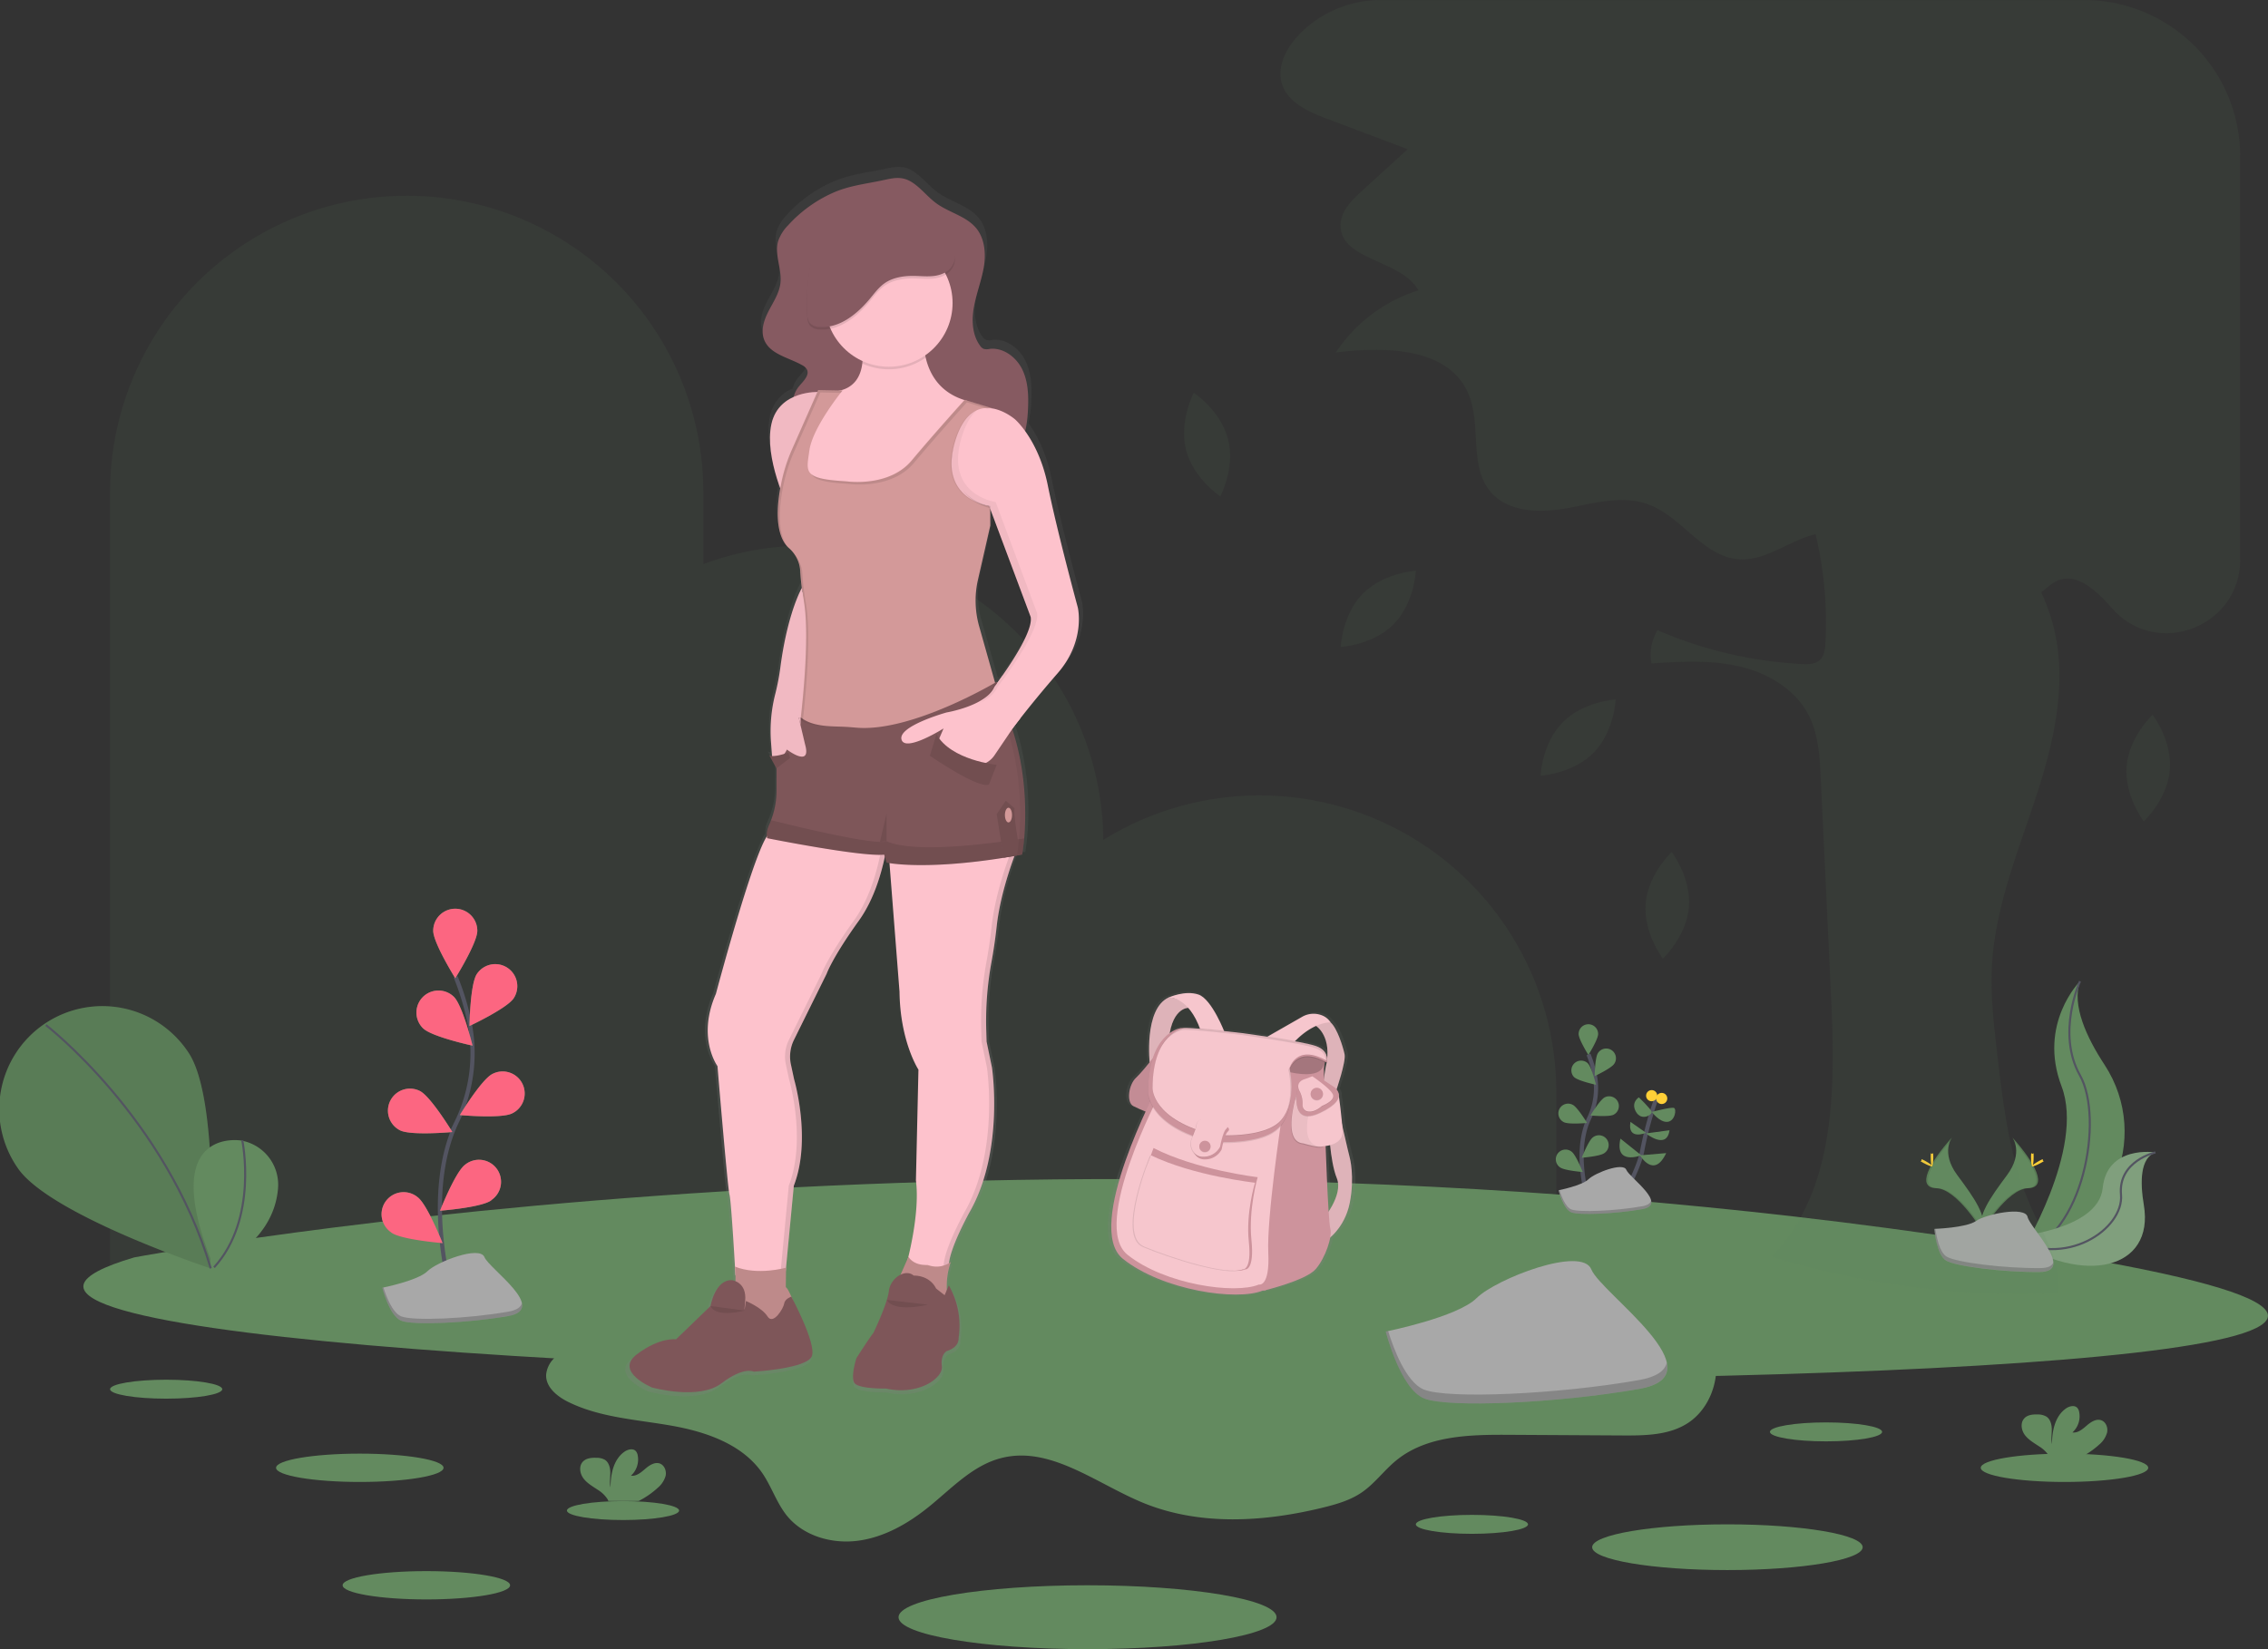 <svg id="6d8c951e-08f3-4e9b-9bbb-c5bd07483b7d" data-name="Layer 1" xmlns="http://www.w3.org/2000/svg" xmlns:xlink="http://www.w3.org/1999/xlink" width="1089.05" height="792.04" viewBox="0 0 1089.05 792.04"><rect x="0" y="0" width="1089.05" height="792.04" fill="#333333" stroke="none"/><defs><linearGradient id="dc384eb3-1ab8-4ed8-85c9-3c05fb4364da" x1="363.23" y1="724.55" x2="363.23" y2="134.03" gradientTransform="matrix(-1, 0, 0, 1, 828.87, 0)" gradientUnits="userSpaceOnUse"><stop offset="0" stop-color="gray" stop-opacity="0.25"/><stop offset="0.54" stop-color="gray" stop-opacity="0.12"/><stop offset="1" stop-color="gray" stop-opacity="0.1"/></linearGradient><linearGradient id="fe70a47d-0b65-4156-9878-337bc12fa6de" x1="646.9" y1="676.21" x2="646.9" y2="530.17" gradientTransform="matrix(1, 0, 0, 1, 0, 0)" xlink:href="#dc384eb3-1ab8-4ed8-85c9-3c05fb4364da"/></defs><title>exploring</title><path d="M660.34,436h0a141.82,141.82,0,0,0-75.07,21.37A142.43,142.43,0,0,0,442.85,316h0a142.06,142.06,0,0,0-49.64,8.9V290.43A142.43,142.43,0,0,0,250.77,148h0A142.43,142.43,0,0,0,108.34,290.43v378H802.77v-90A142.43,142.43,0,0,0,660.34,436Z" transform="translate(-55.48 -53.98)" fill="#638a5f" opacity="0.1"/><path d="M821.67,651.45s20-31.35,22.36-44.74A172.59,172.59,0,0,1,851,581" transform="translate(-55.48 -53.98)" fill="none" stroke="#535461" stroke-miterlimit="10" stroke-width="2"/><path d="M855.54,607.78,843,608.85S849.65,620.36,855.54,607.78Z" transform="translate(-55.48 -53.98)" fill="#638a5f"/><path d="M833.58,600.82l10,8S830.64,613.94,833.58,600.82Z" transform="translate(-55.48 -53.98)" fill="#638a5f"/><path d="M857.15,596.8l-11.33,1.52S855.81,606.44,857.15,596.8Z" transform="translate(-55.48 -53.98)" fill="#638a5f"/><path d="M838.4,592.78l7.48,5.25S836.8,601.89,838.4,592.78Z" transform="translate(-55.48 -53.98)" fill="#638a5f"/><path d="M848.66,588s9.29-2.46,10.63-1.92.54,6.42-3.21,6.69S848.66,588,848.66,588Z" transform="translate(-55.48 -53.98)" fill="#638a5f"/><path d="M842.42,581s5.89,5.62,6.16,7-4.82,4.55-7.5,0S842.42,581,842.42,581Z" transform="translate(-55.48 -53.98)" fill="#638a5f"/><circle cx="797.92" cy="527.55" r="2.68" fill="#ffd037"/><circle cx="793.1" cy="526.21" r="2.68" fill="#ffd037"/><path d="M709.89,339.1c-10,10.11-10.61,25.61-10.61,25.61s15.49-.88,25.45-11,10.61-25.61,10.61-25.61S719.85,329,709.89,339.1Z" transform="translate(-55.48 -53.98)" fill="#638a5f" opacity="0.1"/><path d="M625,270.09c3.53,13.75,16.47,22.3,16.47,22.3s7.23-13.73,3.71-27.48-16.48-22.29-16.48-22.29S621.5,256.35,625,270.09Z" transform="translate(-55.48 -53.98)" fill="#638a5f" opacity="0.1"/><path d="M805.85,400.9c-10,10.11-10.62,25.61-10.62,25.61s15.49-.88,25.45-11,10.62-25.61,10.62-25.61S815.81,390.79,805.85,400.9Z" transform="translate(-55.48 -53.98)" fill="#638a5f" opacity="0.1"/><path d="M845.7,487.92c-1.16,14.14,8.27,26.46,8.27,26.46s11.33-10.61,12.49-24.75-8.27-26.46-8.27-26.46S846.86,473.78,845.7,487.92Z" transform="translate(-55.48 -53.98)" fill="#638a5f" opacity="0.1"/><path d="M1076.63,422c-1.16,14.14,8.28,26.46,8.28,26.46s11.32-10.61,12.48-24.75-8.27-26.46-8.27-26.46S1077.79,407.88,1076.63,422Z" transform="translate(-55.48 -53.98)" fill="#638a5f" opacity="0.1"/><path d="M119.93,657.87s444.33-84.68,934,0S-123.37,729.56,119.93,657.87Z" transform="translate(-55.48 -53.98)" fill="#638a5f"/><path d="M366.22,671.67c.79,10.12-9.08,17.77-18.52,21.48s-20.21,6-26.72,13.76a12.63,12.63,0,0,0-3.25,7.26c-.3,5.93,5.22,10.43,10.53,13.07,15.2,7.54,32.67,8.46,49.38,11.39s34.31,8.88,43.91,22.87C426,768,428.42,775.85,433.41,782c8,9.77,21.71,13.61,34.21,11.92s23.9-8.22,33.72-16.14c11-8.87,21.14-20,34.83-23.52,23.56-6.11,45.58,12.14,68.09,21.42,27.18,11.2,58.14,9.32,86.69,2.29,6.4-1.58,12.88-3.46,18.33-7.17,6.29-4.27,10.8-10.67,16.69-15.47,14.62-11.92,35.17-12.37,54-12.26l54.69.31c10.81.06,22.33-.08,31.37-6,9.27-6.08,14.17-17.66,13.58-28.73s-6.14-21.51-13.91-29.42c-17.27-17.58-43.33-22.58-67.75-26C680.43,637,561.25,638.33,442.59,639.68c-19.85.23-39.8.44-59.5,3.19-4.89.68-25.26,1.69-27.18,6.88C354.1,654.63,365.75,665.64,366.22,671.67Z" transform="translate(-55.48 -53.98)" fill="#638a5f"/><ellipse cx="172.77" cy="704.93" rx="40.21" ry="6.8" fill="#638a5f"/><ellipse cx="204.73" cy="761.35" rx="40.21" ry="6.8" fill="#638a5f"/><ellipse cx="79.79" cy="667.18" rx="26.93" ry="4.55" fill="#638a5f"/><ellipse cx="299.16" cy="725.47" rx="26.93" ry="4.55" fill="#638a5f"/><ellipse cx="876.82" cy="687.68" rx="26.93" ry="4.55" fill="#638a5f"/><ellipse cx="706.79" cy="732.09" rx="26.93" ry="4.55" fill="#638a5f"/><ellipse cx="991.33" cy="704.93" rx="40.21" ry="6.8" fill="#638a5f"/><ellipse cx="829.47" cy="743.07" rx="64.95" ry="10.98" fill="#638a5f"/><ellipse cx="522.22" cy="776.69" rx="90.76" ry="15.34" fill="#638a5f"/><path d="M1054.26,525.23s-20.33,20.33-8.85,50.49-19.68,80.34-19.68,80.34l1-.16c41.75-7.37,62.5-55.13,39.28-90.6C1057.34,552.11,1050.25,536.64,1054.26,525.23Z" transform="translate(-55.48 -53.98)" fill="#638a5f"/><path d="M1054.26,525.23s-11.47,24.92,0,45.25,2,77.38-28.53,85.58" transform="translate(-55.48 -53.98)" fill="none" stroke="#535461" stroke-miterlimit="10"/><path d="M1090.47,607.45s-23.2-3.69-25.31,17.1-44.61,23.67-44.61,23.67l.8.53c35.08,23,68.62,14.67,63.57-15.91C1083,621.47,1083.19,610.05,1090.47,607.45Z" transform="translate(-55.48 -53.98)" fill="#638a5f"/><path d="M1090.47,607.45s-23.2-3.69-25.31,17.1-44.61,23.67-44.61,23.67l.8.53c35.08,23,68.62,14.67,63.57-15.91C1083,621.47,1083.19,610.05,1090.47,607.45Z" transform="translate(-55.48 -53.98)" fill="#f5f5f5" opacity="0.2"/><path d="M1090.47,607.45s-18,4-16.53,20.33-26.74,36-53.39,20.44" transform="translate(-55.48 -53.98)" fill="none" stroke="#535461" stroke-miterlimit="10"/><path d="M817.38,627.68s-6.21-21.08,1.16-36.6a33.27,33.27,0,0,0,2.7-20.89,56.7,56.7,0,0,0-3-9.81" transform="translate(-55.48 -53.98)" fill="none" stroke="#535461" stroke-miterlimit="10" stroke-width="2"/><path d="M822.87,550.57c0,2.59-4.68,10.08-4.68,10.08s-4.68-7.49-4.68-10.08a4.68,4.68,0,1,1,9.36,0Z" transform="translate(-55.48 -53.98)" fill="#638a5f"/><path d="M830.6,564.89c-1.4,2.17-9.4,5.91-9.4,5.91s.14-8.83,1.55-11a4.68,4.68,0,1,1,7.85,5.09Z" transform="translate(-55.48 -53.98)" fill="#638a5f"/><path d="M830.26,589.35c-2.3,1.16-11.1.36-11.1.36s4.58-7.56,6.89-8.72a4.68,4.68,0,0,1,4.21,8.36Z" transform="translate(-55.48 -53.98)" fill="#638a5f"/><path d="M825.84,607.79C823.76,609.33,815,610,815,610s3.24-8.22,5.32-9.76a4.68,4.68,0,1,1,5.56,7.52Z" transform="translate(-55.48 -53.98)" fill="#638a5f"/><path d="M811.37,571.3c1.86,1.8,10.49,3.67,10.49,3.67s-2.11-8.58-4-10.38a4.68,4.68,0,0,0-6.52,6.71Z" transform="translate(-55.48 -53.98)" fill="#638a5f"/><path d="M806.47,592.94c2.31,1.17,11.11.36,11.11.36s-4.59-7.55-6.89-8.71a4.68,4.68,0,1,0-4.22,8.35Z" transform="translate(-55.48 -53.98)" fill="#638a5f"/><path d="M804.6,614.63c2.08,1.54,10.88,2.23,10.88,2.23s-3.24-8.21-5.32-9.75a4.68,4.68,0,1,0-5.56,7.52Z" transform="translate(-55.48 -53.98)" fill="#638a5f"/><path d="M803.87,625.63s11.35-2.27,14.37-5.29,16.65-8.33,18.16-4.54,20.42,16.64,7.56,18.91-30.26,3-34,1.51S803.87,625.63,803.87,625.63Z" transform="translate(-55.48 -53.98)" fill="#a8a8a8"/><path d="M844,633.3c-12.86,2.27-30.26,3-34,1.52-2.88-1.16-4.88-6.69-5.67-9.27l-.38.08s2.27,9.08,6,10.59,21.18.76,34-1.51c3.72-.66,4.78-2.19,4.38-4.14C848,631.84,846.73,632.82,844,633.3Z" transform="translate(-55.48 -53.98)" opacity="0.2"/><path d="M720.9,693.48s34.43-6.89,43.62-16.07,50.5-25.26,55.09-13.78,62,50.51,23,57.39-91.83,9.19-103.31,4.59S720.9,693.48,720.9,693.48Z" transform="translate(-55.48 -53.98)" fill="#a8a8a8"/><path d="M842.57,716.76c-39,6.89-91.83,9.18-103.31,4.59-8.74-3.5-14.81-20.3-17.21-28.11l-1.15.24s6.89,27.54,18.36,32.13,64.28,2.3,103.31-4.59c11.26-2,14.48-6.65,13.27-12.56C854.88,712.31,851,715.28,842.57,716.76Z" transform="translate(-55.48 -53.98)" opacity="0.2"/><path d="M145.94,559.43c15.33,22.63,10.44,103.64,10.44,103.64s-77-25.5-92.38-48.13a49.49,49.49,0,1,1,81.94-55.51Z" transform="translate(-55.48 -53.98)" fill="#638a5f"/><path d="M145.94,559.43c15.33,22.63,10.44,103.64,10.44,103.64s-77-25.5-92.38-48.13a49.49,49.49,0,1,1,81.94-55.51Z" transform="translate(-55.48 -53.98)" opacity="0.1"/><path d="M77.51,546.27s57.74,44.57,79.17,116.86" transform="translate(-55.48 -53.98)" fill="none" stroke="#535461" stroke-miterlimit="10"/><path d="M171.22,601.73s-41-7-12.95,60.91c0,0,28.49-10.86,30.71-37.88a21.56,21.56,0,0,0-17.15-22.92Z" transform="translate(-55.48 -53.98)" fill="#638a5f"/><path d="M171.82,601.65s7.82,37.56-13.55,61" transform="translate(-55.48 -53.98)" fill="none" stroke="#535461" stroke-miterlimit="10"/><path d="M1021.79,600.3s5.49,7.19-2.54,18-14.65,20-12,26.77c0,0,12.11-20.15,22-20.43S1032.63,612.42,1021.79,600.3Z" transform="translate(-55.48 -53.98)" fill="#638a5f"/><path d="M1021.79,600.3a9.25,9.25,0,0,1,1.12,2.26c9.62,11.3,14.74,21.85,5.5,22.11-8.62.25-19,15.65-21.43,19.54a9.3,9.3,0,0,0,.3.89s12.11-20.15,22-20.43S1032.63,612.42,1021.79,600.3Z" transform="translate(-55.48 -53.98)" opacity="0.1"/><path d="M1032,609.46c0,2.53-.29,4.58-.64,4.58s-.63-2-.63-4.58.36-1.34.71-1.34S1032,606.93,1032,609.46Z" transform="translate(-55.48 -53.98)" fill="#ffd037"/><path d="M1035.5,612.48c-2.22,1.21-4.15,1.94-4.32,1.63s1.5-1.53,3.72-2.74,1.34-.33,1.51,0S1037.72,611.27,1035.5,612.48Z" transform="translate(-55.48 -53.98)" fill="#ffd037"/><path d="M992.77,600.3s-5.49,7.19,2.53,18,14.65,20,12,26.77c0,0-12.12-20.15-22-20.43S981.92,612.42,992.77,600.3Z" transform="translate(-55.48 -53.98)" fill="#638a5f"/><path d="M992.77,600.3a8.83,8.83,0,0,0-1.12,2.26c-9.62,11.3-14.75,21.85-5.5,22.11,8.61.25,19,15.65,21.42,19.54a9.24,9.24,0,0,1-.29.89s-12.12-20.15-22-20.43S981.92,612.42,992.77,600.3Z" transform="translate(-55.48 -53.98)" opacity="0.1"/><path d="M982.56,609.46c0,2.53.28,4.58.63,4.58s.63-2,.63-4.58-.35-1.34-.7-1.34S982.56,606.93,982.56,609.46Z" transform="translate(-55.48 -53.98)" fill="#ffd037"/><path d="M979.05,612.48c2.22,1.21,4.16,1.94,4.33,1.63s-1.5-1.53-3.72-2.74-1.35-.33-1.51,0S976.83,611.27,979.05,612.48Z" transform="translate(-55.48 -53.98)" fill="#ffd037"/><path d="M984.31,644.16s15.36-.48,20-3.77,23.63-7.23,24.78-1.95,23.08,26.29,5.74,26.43-40.29-2.7-44.91-5.51S984.31,644.16,984.31,644.16Z" transform="translate(-55.48 -53.98)" fill="#a8a8a8"/><path d="M1035.12,663c-17.34.14-40.29-2.7-44.91-5.51-3.52-2.14-4.92-9.83-5.39-13.38l-.51,0s1,12.38,5.59,15.2,27.57,5.65,44.91,5.51c5,0,6.74-1.82,6.64-4.45C1040.75,662,1038.85,663,1035.12,663Z" transform="translate(-55.48 -53.98)" opacity="0.2"/><path d="M1063.43,747.8a11.64,11.64,0,0,0,3.83-5.79c.5-2.3-.48-5-2.68-5.89-2.46-.94-5.08.76-7.08,2.49s-4.27,3.68-6.88,3.32a10.5,10.5,0,0,0,3.24-9.81,4.11,4.11,0,0,0-.9-2c-1.37-1.45-3.84-.83-5.48.32-5.2,3.66-6.65,10.72-6.68,17.08-.52-2.29-.08-4.68-.09-7s-.66-5-2.65-6.23a8,8,0,0,0-4-1c-2.34-.08-5,.15-6.54,1.86-2,2.13-1.47,5.69.25,8s4.35,3.8,6.77,5.42a15.13,15.13,0,0,1,4.84,4.61,5.06,5.06,0,0,1,.35.82h14.66A40.73,40.73,0,0,0,1063.43,747.8Z" transform="translate(-55.48 -53.98)" fill="#638a5f"/><path d="M371.26,768.57a11.73,11.73,0,0,0,3.84-5.79c.49-2.29-.49-5-2.68-5.89-2.46-.94-5.09.77-7.08,2.49s-4.28,3.69-6.89,3.32a10.47,10.47,0,0,0,3.24-9.81,4.12,4.12,0,0,0-.9-2c-1.37-1.46-3.84-.84-5.48.31-5.2,3.66-6.65,10.73-6.67,17.08-.53-2.29-.09-4.68-.1-7s-.66-5-2.64-6.23a8,8,0,0,0-4-.94c-2.34-.09-4.94.15-6.54,1.86-2,2.12-1.47,5.68.26,8s4.35,3.81,6.76,5.42a15,15,0,0,1,4.84,4.61,4.83,4.83,0,0,1,.36.83H362.2A40.77,40.77,0,0,0,371.26,768.57Z" transform="translate(-55.48 -53.98)" fill="#638a5f"/><path d="M272.26,675.45s-14.06-47.71,2.63-82.83a75.4,75.4,0,0,0,6.1-47.27,127.26,127.26,0,0,0-6.7-22.19" transform="translate(-55.48 -53.98)" fill="none" stroke="#535461" stroke-miterlimit="10" stroke-width="2"/><path d="M284.68,501c0,5.84-10.59,22.8-10.59,22.8s-10.59-17-10.59-22.8a10.59,10.59,0,0,1,21.18,0Z" transform="translate(-55.48 -53.98)" fill="#638a5f"/><path d="M302.18,533.36c-3.18,4.9-21.28,13.38-21.28,13.38s.32-20,3.5-24.89a10.59,10.59,0,1,1,17.78,11.51Z" transform="translate(-55.48 -53.98)" fill="#638a5f"/><path d="M301.41,588.7c-5.22,2.63-25.13.81-25.13.81s10.38-17.08,15.6-19.72a10.59,10.59,0,1,1,9.53,18.91Z" transform="translate(-55.48 -53.98)" fill="#638a5f"/><path d="M291.4,630.45c-4.7,3.47-24.63,5-24.63,5s7.34-18.59,12-22.07a10.59,10.59,0,1,1,12.59,17Z" transform="translate(-55.48 -53.98)" fill="#638a5f"/><path d="M258.67,547.87c4.19,4.08,23.73,8.3,23.73,8.3s-4.79-19.41-9-23.48a10.58,10.58,0,1,0-14.75,15.18Z" transform="translate(-55.48 -53.98)" fill="#638a5f"/><path d="M247.58,596.84c5.22,2.64,25.13.82,25.13.82s-10.38-17.09-15.6-19.72a10.58,10.58,0,1,0-9.53,18.9Z" transform="translate(-55.48 -53.98)" fill="#638a5f"/><path d="M243.34,645.92C248,649.4,268,651,268,651s-7.34-18.6-12-22.07a10.59,10.59,0,1,0-12.59,17Z" transform="translate(-55.48 -53.98)" fill="#638a5f"/><path d="M284.68,501c0,5.84-10.59,22.8-10.59,22.8s-10.59-17-10.59-22.8a10.59,10.59,0,0,1,21.18,0Z" transform="translate(-55.48 -53.98)" fill="#fc6681"/><path d="M302.18,533.36c-3.18,4.9-21.28,13.38-21.28,13.38s.32-20,3.5-24.89a10.59,10.59,0,1,1,17.78,11.51Z" transform="translate(-55.48 -53.98)" fill="#fc6681"/><path d="M301.41,588.7c-5.22,2.63-25.13.81-25.13.81s10.38-17.08,15.6-19.72a10.59,10.59,0,1,1,9.53,18.91Z" transform="translate(-55.48 -53.98)" fill="#fc6681"/><path d="M291.4,630.45c-4.7,3.47-24.63,5-24.63,5s7.34-18.59,12-22.07a10.59,10.59,0,1,1,12.59,17Z" transform="translate(-55.48 -53.98)" fill="#fc6681"/><path d="M258.67,547.87c4.19,4.08,23.73,8.3,23.73,8.3s-4.79-19.41-9-23.48a10.58,10.58,0,1,0-14.75,15.18Z" transform="translate(-55.48 -53.98)" fill="#fc6681"/><path d="M247.58,596.84c5.22,2.64,25.13.82,25.13.82s-10.38-17.09-15.6-19.72a10.58,10.58,0,1,0-9.53,18.9Z" transform="translate(-55.48 -53.98)" fill="#fc6681"/><path d="M243.34,645.92C248,649.4,268,651,268,651s-7.34-18.6-12-22.07a10.59,10.59,0,1,0-12.59,17Z" transform="translate(-55.48 -53.98)" fill="#fc6681"/><path d="M239.05,672.44s17.11-3.4,21.67-7.93,25.1-12.46,27.38-6.79,30.8,24.91,11.41,28.31-45.63,4.53-51.34,2.27S239.05,672.44,239.05,672.44Z" transform="translate(-55.48 -53.98)" fill="#a8a8a8"/><path d="M299.51,683.93c-19.4,3.39-45.63,4.53-51.34,2.26-4.34-1.72-7.36-10-8.55-13.87l-.57.12s3.42,13.59,9.12,15.86,31.94,1.13,51.34-2.27c5.59-1,7.19-3.28,6.59-6.2C305.62,681.73,303.67,683.2,299.51,683.93Z" transform="translate(-55.48 -53.98)" opacity="0.2"/><path d="M1131.16,129V322.77c0,32.12-39.65,47.57-61.17,23.72l-.51-.56c-6.94-7.77-16.44-17.22-26-13.08-3,1.27-5.22,3.69-7.86,5.53a114.57,114.57,0,0,1,4.93,13c8.25,27.32,1.82,56.84-7,84s-20.08,54.06-21.59,82.57c-.72,13.69.85,27.39,2.41,41,3,25.86,6.07,52.22,16.88,75.9,5.92,13,14.29,26.06,12.52,40.19A408.78,408.78,0,0,1,906,657.54c30.86-31.07,30.82-80.37,28.76-124.11q-2.47-52.84-5-105.7c-.48-10.32-1.06-21-5.77-30.2C917.6,385,904.28,377.14,890.56,374s-28-2.29-42.07-1.4a22.53,22.53,0,0,1,2.93-15.95,200.58,200.58,0,0,0,69.29,16.25c3,.15,6.37.12,8.6-1.91s2.57-5.38,2.71-8.4a183.89,183.89,0,0,0-4.72-52.06c-.77.19-1.54.38-2.31.62-11.76,3.56-22.41,12.35-34.66,11.42-17.12-1.3-27.27-20.48-43.4-26.37-12.36-4.52-25.95-.53-38.9,1.82s-28.3,2.19-36.81-7.85c-10.74-12.68-4-32.79-11-47.89-9.89-21.5-39.83-21.9-63.33-19a74.5,74.5,0,0,1,39.69-29.86c-8.32-14.93-37.56-14.26-37.39-31.35.06-6.63,5.34-11.9,10.24-16.37l22-20.06-38.93-14.7c-8.72-3.29-18.46-7.61-21.37-16.46-2.84-8.68,2.32-18,8.74-24.51l.17-.16A54.56,54.56,0,0,1,718.74,54h337.43A75,75,0,0,1,1131.16,129Z" transform="translate(-55.48 -53.98)" fill="#638a5f" opacity="0.1"/><path d="M366.76,722.28s22.91,6.29,33.95-2.07,15.82-5.67,15.82-5.67,26.31-1.46,28.47-7.67-10.09-28.81-10.09-28.82c-.88-1.95-2.14-4.55-2.72-4.55l.12-9.53h0l3.81-39.86c8.8-22.55.16-51.7.16-51.7l-1.57-7.23a18.14,18.14,0,0,1,1.49-12l16-32.15a47.75,47.75,0,0,1,3-6.15c1-1.84,2.33-4.11,4-6.83.49-.77,1-1.59,1.56-2.44,1.94-3,4.29-6.42,7.12-10.35,7.08-9.8,10.8-22,12.72-31.1l.85,2.83h0l.14,0h0l.23,0h0l.32.06h.06l.41.06h.08l.08,0,4.91,62.54c.31,24.39,9.26,37.89,9.26,37.89l-1.24,53.84c1.69,13-2,30.27-3.69,37.16l-3.88,8.74a10.52,10.52,0,0,0-5.7,7.94c-.77,6.45-7.56,20.35-7.56,20.35C472.39,699,466.68,708,466.68,708s-2.78,8.59-1.08,11.81,15.58,2.92,15.58,2.92c15.9,3.52,28.09-5.07,27.32-10.9s2.46-7.36,2.46-7.36c6.33-2,5.71-6.29,5.71-6.29a39.35,39.35,0,0,0-4.78-25.62l-1,2.32a35,35,0,0,1,1.91-13.67c-.2.14-.39.28-.59.4l-.18.12-.06,0c1-8.79,10.24-25.09,10.24-25.09,17-29.76,10.8-70.11,10.8-70.11L530.41,554l-.15-4.74a158,158,0,0,1,2.51-33.78c.91-4.93,1.85-10.89,2.58-17.47,1.52-13.88,6.44-28.2,8.7-34.26l.68-.12.09,0,2.8-.49.18,0s.54-2.93,1-7.92c.27-3.18.49-7.21.49-11.84a133.05,133.05,0,0,0-6.32-41.23l.5-.74s1.22-1.64,3.43-4.49v0c4.08-5.17,10.41-13,18.23-21.91,14-15.95,9.87-32.11,9.87-32.11s-10.08-37-14.61-59.32c-2.57-12.68-7.41-21.32-11.11-26.42a52,52,0,0,0,1.4-10.71c.31-6.6.07-13.48-2.89-19.4s-9.29-10.62-15.89-9.82a6.1,6.1,0,0,1-2.85,0,4.29,4.29,0,0,1-1.87-1.64c-3.87-5.32-4.12-12.48-2.92-18.94s3.68-12.64,4.78-19.12.61-13.67-3.52-18.8c-4.84-6-13.29-7.72-19.59-12.24-4.42-3.18-7.74-7.75-12.4-10.56s-9-1.75-14.09-.68c-8.52,1.79-16.61,2.61-24.66,6.28a65.63,65.63,0,0,0-21.5,15.63,20.52,20.52,0,0,0-4.79,7.57c-2,6.62,1.91,13.68,1.09,20.54-.58,4.86-3.45,9.1-5.73,13.44s-4,9.5-2.22,14.06c2.8,7.09,12,8.6,18.62,12.38a5.63,5.63,0,0,1,2.21,1.91c1.64,2.87-1.72,5.85-3.83,8.4a12.66,12.66,0,0,0-2.51,5.09,18.21,18.21,0,0,0-10.9,13.16c-2.26,10.1,1.21,22.85,4.27,31.27-3.34,18.77,1,26.17,4.2,29a16,16,0,0,1,5.58,11l0,.35c.21,3.42.57,6.81,1.05,10.2h0c-.11-.79-.22-1.63-.28-2-2.62,4.85-7.6,17.22-10.41,38a114.27,114.27,0,0,1-2.54,13.25,72.69,72.69,0,0,0-2.13,23.69l.51,6.75a2,2,0,0,1-1.36-.45l3.52,6.45V432a40.16,40.16,0,0,1-2.67,14.34c-.25.67-.53,1.33-.82,2a11.67,11.67,0,0,0-1.18,5.9C415.37,465.81,398,530.84,398,530.84c-9.42,21.32.77,35.13.77,35.13s4.94,59.37,5.86,62.43,2.93,39.27,2.93,39.27h0c0,1,0,1.94,0,2.88a7.2,7.2,0,0,0-1.71-.5c-8.26-.46-10.5,12.58-10.5,12.58l-16.89,16.18s-7.72-1.3-19.06,7.21S366.76,722.28,366.76,722.28ZM535.4,379.2l0-.18-.46.27h0l-.19.11-.09,0h0L526.8,352a45.53,45.53,0,0,1-.58-22.6l6-26.36h0V296.7l19.13,51C552.62,354.53,541.26,371.18,535.4,379.2Z" transform="translate(-55.48 -53.98)" fill="url(#dc384eb3-1ab8-4ed8-85c9-3c05fb4364da)"/><path d="M543.77,462.1s-7.73,18.78-9.7,36.81c-.71,6.49-1.63,12.38-2.53,17.25a156.72,156.72,0,0,0-2.46,33.36l.14,4.69,2.58,12.42s6.06,39.84-10.6,69.23c0,0-9.85,17.57-10.15,25.91l-6.67,2.57-13.48-3.79s6.51-23.33,4.39-39.69l1.21-53.17s-8.78-13.33-9.09-37.42l-5.15-66Z" transform="translate(-55.48 -53.98)" fill="#fdc2cc"/><path d="M482.26,452.71s-1.66,25.75-14.39,43.47-15.44,25.45-15.44,25.45l-15.69,31.75a18.13,18.13,0,0,0-1.47,11.86l1.54,7.14s8.49,28.79-.15,51.06l-4.09,43H408.64s-2-35.75-2.88-38.78S400,566,400,566s-10-13.63-.76-34.69c0,0,20.91-78.78,26.51-77.41S482.26,452.71,482.26,452.71Z" transform="translate(-55.48 -53.98)" fill="#fdc2cc"/><g opacity="0.1"><path d="M434.39,572.38l-1.54-7.14a18.07,18.07,0,0,1,1.47-11.86L450,521.63s2.72-7.72,15.45-25.45c12.23-17,14.24-41.48,14.38-43.36l2.43-.11s-1.66,25.75-14.39,43.47-15.44,25.45-15.44,25.45l-15.69,31.75a18.13,18.13,0,0,0-1.47,11.86l1.54,7.14s8.49,28.79-.15,51.06l-4.09,43h-2.42l4.09-43C442.87,601.17,434.39,572.38,434.39,572.38Z" transform="translate(-55.48 -53.98)"/></g><path d="M508.62,661.77c.3-8.34,10.15-25.91,10.15-25.91,16.67-29.39,10.61-69.23,10.61-69.23l-2.58-12.42-.15-4.69a157.38,157.38,0,0,1,2.47-33.36c.89-4.87,1.82-10.76,2.53-17.25,1.89-17.36,9.12-35.41,9.66-36.73l2.46-.08s-7.73,18.78-9.7,36.81c-.71,6.49-1.63,12.38-2.53,17.25a156.72,156.72,0,0,0-2.46,33.36l.14,4.69,2.58,12.42s6.06,39.84-10.6,69.23c0,0-9.85,17.57-10.15,25.91l-6.67,2.57L503,664Z" transform="translate(-55.48 -53.98)" opacity="0.1"/><path d="M500.9,661.46A11.58,11.58,0,0,0,512,660.1a35.59,35.59,0,0,0-.9,20c2.72,10.9-25.46-8.79-25.46-8.79l6.07-13.75S493.93,661.92,500.9,661.46Z" transform="translate(-55.48 -53.98)" fill="#d39999"/><path d="M503,662.07a11.24,11.24,0,0,0,8.95-2,35.59,35.59,0,0,0-.9,20c2.72,10.9-25.46-8.79-25.46-8.79l6.07-13.75s1.75,3.35,6.88,3.87C500,661.58,501.52,661.79,503,662.07Z" transform="translate(-55.48 -53.98)" opacity="0.1"/><polygon points="381.49 352.61 393.26 352.61 393.26 285.81 384.43 284.22 381.49 352.61" fill="#fdc2cc"/><polygon points="381.49 352.61 393.26 352.61 393.26 285.81 384.43 284.22 381.49 352.61" opacity="0.05"/><path d="M494.23,666.61s7.42-.45,10.76,6.21l4.09,3.19,2-4.7a39.05,39.05,0,0,1,4.69,25.3s.61,4.24-5.6,6.21c0,0-3.18,1.52-2.43,7.27s-11.21,14.24-26.81,10.76c0,0-13.64.3-15.3-2.88s1.06-11.67,1.06-11.67,5.6-8.88,8.18-12.17c0,0,6.66-13.73,7.42-20.09S490.29,663.13,494.23,666.61Z" transform="translate(-55.48 -53.98)" fill="#7e5659"/><path d="M432.8,672.22l.12-9.41s-13.55,3.88-24.52-.51c0,0,.92,9.46-.6,10.75s5.08,13.48,5.08,13.48l7.37,7.73,12.67-4.62,3.44-10.83S433.71,672.22,432.8,672.22Z" transform="translate(-55.48 -53.98)" fill="#d39999"/><path d="M432.8,672.22l.12-9.41s-13.55,3.88-24.52-.51c0,0,.92,9.46-.6,10.75s5.08,13.48,5.08,13.48l7.37,7.73,12.67-4.62,3.44-10.83S433.71,672.22,432.8,672.22Z" transform="translate(-55.48 -53.98)" opacity="0.1"/><path d="M407,668.81s7.2.83,6.29,10,.38,0,.38,0,7.65,3.1,10.37,7.42,7.65-3.86,8-6.21,3.43-3.31,3.43-3.31,12,22.32,9.9,28.46-27.95,7.57-27.95,7.57-4.69-2.65-15.53,5.61-33.32,2-33.32,2-18.33-7.65-7.2-16,18.71-7.13,18.71-7.13l16.59-16S398.86,668.36,407,668.81Z" transform="translate(-55.48 -53.98)" fill="#7e5659"/><path d="M493,141.27c4.58,2.77,7.84,7.29,12.18,10.42,6.18,4.47,14.47,6.13,19.23,12.09,4,5.07,4.53,12.17,3.45,18.57s-3.51,12.5-4.69,18.88-.93,13.45,2.87,18.7a4.15,4.15,0,0,0,1.83,1.62,6,6,0,0,0,2.8,0c6.48-.78,12.69,3.85,15.6,9.7s3.14,12.64,2.84,19.16c-.25,5.35-.85,10.81-3.2,15.62-4,8.18-12.35,13.24-20.59,17.11a159.08,159.08,0,0,1-16.44,6.64c-3.84,1.31-7.91,2.48-11.91,1.79-6.85-1.18-11.7-7.4-18.2-9.85-5.33-2-11.24-1.28-16.91-.78-4.83.42-10.36.42-13.68-3.11-4.27-4.54-2.35-11.85-.17-17.68a12.6,12.6,0,0,1-8.9-20.58c2.07-2.52,5.36-5.46,3.75-8.3a5.58,5.58,0,0,0-2.16-1.89c-6.54-3.73-15.53-5.22-18.28-12.22-1.77-4.51-.05-9.6,2.18-13.89s5.05-8.47,5.62-13.27c.81-6.78-3-13.75-1.07-20.29a20.34,20.34,0,0,1,4.7-7.47,64.68,64.68,0,0,1,21.11-15.44c7.91-3.62,15.85-4.43,24.21-6.2C484.11,139.54,488.26,138.41,493,141.27Z" transform="translate(-55.48 -53.98)" fill="#865a61"/><path d="M448.73,242.23s-19.19-1-22.82,15.35,7.87,39.79,7.87,39.79Z" transform="translate(-55.48 -53.98)" fill="#fdc2cc"/><path d="M448.73,242.23s-19.19-1-22.82,15.35,7.87,39.79,7.87,39.79Z" transform="translate(-55.48 -53.98)" opacity="0.05"/><path d="M436.51,290.91l7.27,5.76,33.94,1.51,21.17-14.54,21.55-37c-13.18-3.36-18.5-12.45-20.48-21a45.92,45.92,0,0,1-.43-17.51s-34.54-17.88-30.3,10a37.23,37.23,0,0,1,.32,10.37c-2,16.34-17.87,13.27-17.87,13.27l-6.08,9.39-7,23Z" transform="translate(-55.48 -53.98)" fill="#fdc2cc"/><path d="M469.23,218.19a37.23,37.23,0,0,1,.32,10.37A30.63,30.63,0,0,0,500,225.71a45.92,45.92,0,0,1-.43-17.51S465,190.32,469.23,218.19Z" transform="translate(-55.48 -53.98)" opacity="0.1"/><circle cx="426.81" cy="145.53" r="30.6" fill="#fdc2cc"/><path d="M460.65,285.07c.73.05,1.47.12,2.2.19,4,.4,20.77,1.3,30.32-10.1,10.68-12.76,24.9-28.52,25.48-29.16a0,0,0,0,1,0,0l14.47,4.38s-11.45-4.08-19.08,17.22A22.11,22.11,0,0,0,521.54,293a23,23,0,0,0,9.46,4,.05.05,0,0,1,0,.05v9.35h0l-5.92,26a45.23,45.23,0,0,0,.56,22.32l9,31.9s0,0,0,.05c-1.36.94-57.37,39-94.78,12.73a0,0,0,0,1,0,0c.14-1.14,4.76-38.58,1.56-56.9a126.89,126.89,0,0,1-1.68-14.16c0-.12,0-.23,0-.35a16,16,0,0,0-5.48-10.83c-3.37-3-7.94-11-3.43-32.24a78.09,78.09,0,0,1,5-15.27l12.54-28.35a.05.05,0,0,1,.05,0l11.56.23a0,0,0,0,1,0,.07c-1,1.25-14.41,18-15.86,28.79C442.69,280.66,440.94,283.81,460.65,285.07Z" transform="translate(-55.48 -53.98)" fill="#d39999"/><path d="M542.86,255.36s11.31,9.7,15.75,31.71S573,345.65,573,345.65s4,16-9.7,31.71-22.82,28.08-22.82,28.08l-9,13.29a11.29,11.29,0,0,1-6.5,4.59c-4.12,1.09-10.43,1.87-15.91-1.13a9.27,9.27,0,0,1-4.05-11.7l1.95-4.65s-18.58,11.72-20.19,5.25,21.61-12.92,21.61-12.92,19.19-3.23,23-12.32c0,0,20.6-26.46,19-35.55L530.44,297s-24.76-3.28-16.27-31.23S542.86,255.36,542.86,255.36Z" transform="translate(-55.48 -53.98)" fill="#fdc2cc"/><path d="M423.89,456.54s45.45,9.09,56.15,7.88l1.15,3.84s17.26,3.86,56.25-2.33q3.82-.6,7.94-1.35l.91-.16s.54-2.89,1-7.82c.94-11.18,1.27-32.83-6.6-55l-6.57-20.2s-40.53,24.3-67.37,22.06c-2.39-.2-4.78-.39-7.17-.48-5.51-.2-14,0-19.58-4.44l-11.64,2V433.7a39.81,39.81,0,0,1-2.63,14.16c-.25.66-.51,1.31-.8,2C423.94,452,423.31,454.4,423.89,456.54Z" transform="translate(-55.48 -53.98)" fill="#7e5659"/><path d="M481.19,458v10.3s19.86,4.44,65.1-3.84c0,0,.54-2.89,1-7.82C533.36,458.83,495.08,464.19,481.19,458Z" transform="translate(-55.48 -53.98)" opacity="0.1"/><path d="M423.89,456.54s45.45,9.09,56.15,7.88l1.15,3.84V458c-5.17,2.14-42.13-6.76-55.51-10.1-.25.66-.51,1.31-.8,2C423.94,452,423.31,454.4,423.89,456.54Z" transform="translate(-55.48 -53.98)" opacity="0.1"/><path d="M534.07,445l3.37,20.9q3.82-.6,7.94-1.35c-1-6.11-3.35-20-2.72-22.38l-4.24-3.63Z" transform="translate(-55.48 -53.98)" fill="#7e5659"/><path d="M534.07,445l3.37,20.9q3.82-.6,7.94-1.35c-1-6.11-3.35-20-2.72-22.38l-4.24-3.63Z" transform="translate(-55.48 -53.98)" opacity="0.1"/><g opacity="0.05"><path d="M464.27,403.46c-2.39-.2-4.77-.39-7.17-.48-5.35-.19-13.53,0-19.1-4.1l1.95-.34c5.57,4.43,14.07,4.24,19.58,4.44,2.39.09,4.78.28,7.17.48.78.07,1.58.11,2.39.13A45.13,45.13,0,0,1,464.27,403.46Z" transform="translate(-55.48 -53.98)"/><path d="M535,465.93q3.83-.6,7.94-1.35l.91-.16s.53-2.89,1-7.82c.94-11.18,1.27-32.83-6.61-55l-6.18-19c1.32-.74,2-1.18,2-1.18l6.57,20.2c7.87,22.17,7.54,43.82,6.6,55-.41,4.93-1,7.82-1,7.82l-.91.16q-4.11.75-7.94,1.35c-18.21,2.89-31.68,3.59-40.87,3.51A256.12,256.12,0,0,0,535,465.93Z" transform="translate(-55.48 -53.98)"/><path d="M477.61,464.42l0,.11-1.31,0C476.81,464.49,477.23,464.46,477.61,464.42Z" transform="translate(-55.48 -53.98)"/></g><ellipse cx="484.25" cy="391.45" rx="1.71" ry="3.53" fill="#d39999"/><path d="M430.27,373.94c2.76-20.56,7.65-32.78,10.22-37.56.11.66.37,2.77.48,3.43.53,3,.07,6.79.23,10.61L438.63,397l3.44,14.54c3.23,11.51-8.74,2.42-8.74,2.42-2.48,5.46-7,4.85-7,4.85l-.62-8.34a72,72,0,0,1,2.09-23.4A113.57,113.57,0,0,0,430.27,373.94Z" transform="translate(-55.48 -53.98)" fill="#fdc2cc"/><path d="M430.27,373.94c2.76-20.56,7.65-32.78,10.22-37.56.11.66.37,2.77.48,3.43.53,3,.07,6.79.23,10.61L438.63,397l3.44,14.54c3.23,11.51-8.74,2.42-8.74,2.42-2.48,5.46-7,4.85-7,4.85l-.62-8.34a72,72,0,0,1,2.09-23.4A113.57,113.57,0,0,0,430.27,373.94Z" transform="translate(-55.48 -53.98)" opacity="0.05"/><path d="M545.38,399c-2.18,2.81-3.37,4.43-3.37,4.43l-9,13.29a11.27,11.27,0,0,1-6.49,4.59c-4.12,1.09-10.44,1.87-15.91-1.13a9.25,9.25,0,0,1-4.05-11.7l2-4.65s-18.58,11.72-20.2,5.26,21.61-12.93,21.61-12.93,19.19-3.23,23-12.32c0,0,1.68-2.16,4-5.45" transform="translate(-55.48 -53.98)" fill="#fdc2cc"/><path d="M534.07,421.3s-22-2.13-28.93-14.7L502,416.94s23,15.92,28.33,13.86Z" transform="translate(-55.48 -53.98)" fill="#7e5659"/><path d="M534.07,421.3s-22-2.13-28.93-14.7L502,416.94s23,15.92,28.33,13.86Z" transform="translate(-55.48 -53.98)" opacity="0.1"/><path d="M434.05,415.44s-7.69,2.72-9.2,1.21l3.46,6.36,6.53-5Z" transform="translate(-55.48 -53.98)" fill="#7e5659"/><path d="M434.05,415.44s-7.69,2.72-9.2,1.21l3.46,6.36,6.53-5Z" transform="translate(-55.48 -53.98)" opacity="0.1"/><polygon points="425.71 403.98 425.71 390.69 422.55 404.3 425.71 403.98" opacity="0.1"/><path d="M512.35,183.36c-1.85,2.6-5.07,3.93-8.24,4.34s-6.38.06-9.58,0c-5-.09-10.34.68-14.45,3.63-2.62,1.88-4.58,4.51-6.63,7-6.2,7.58-14.81,14.66-24.57,13.87a6.34,6.34,0,0,1-4.56-1.93,7.23,7.23,0,0,1-1.17-4.14,95.24,95.24,0,0,1,.59-18.72,39.23,39.23,0,0,1,2.84-11.16,37.74,37.74,0,0,1,6.79-9.71,41.6,41.6,0,0,1,11.87-9.51c4.57-2.27,9.92-3.25,14.84-1.91,5.84,1.59,10.4,6.16,16,8.52C502.43,166.35,519.34,173.5,512.35,183.36Z" transform="translate(-55.48 -53.98)" opacity="0.1"/><path d="M512.35,182.14c-1.85,2.61-5.07,3.93-8.24,4.35s-6.38.06-9.58,0c-5-.08-10.34.69-14.45,3.63-2.62,1.89-4.58,4.52-6.63,7-6.2,7.57-14.81,14.66-24.57,13.87a6.34,6.34,0,0,1-4.56-1.93,7.24,7.24,0,0,1-1.17-4.15,95.17,95.17,0,0,1,.59-18.71,39.23,39.23,0,0,1,2.84-11.16,37.74,37.74,0,0,1,6.79-9.71,41.6,41.6,0,0,1,11.87-9.51c4.57-2.27,9.92-3.25,14.84-1.91,5.84,1.59,10.4,6.16,16,8.52C502.43,165.13,519.34,172.29,512.35,182.14Z" transform="translate(-55.48 -53.98)" fill="#865a61"/><polygon points="384.47 344.56 384.39 348.22 383.57 344.72 384.47 344.56" fill="#fdc2cc"/><polygon points="384.47 344.56 384.39 348.22 383.57 344.72 384.47 344.56" opacity="0.05"/><g opacity="0.05"><path d="M517.29,263.82c-8.49,27.95,16.27,31.23,16.27,31.23l19.9,53.33c1.61,9.09-19,35.55-19,35.55-1.43,3.4-5,6-8.93,7.87a13.89,13.89,0,0,0,5.3-5.81s20.6-26.46,19-35.55l-19.89-53.33s-24.76-3.28-16.27-31.23c2.84-9.34,7-13.59,11.25-15.12C522,253.11,519.31,257.17,517.29,263.82Z" transform="translate(-55.48 -53.98)"/></g><g opacity="0.1"><path d="M517.7,289.22a21,21,0,0,0,4,3.8,22.89,22.89,0,0,0,9.46,4,0,0,0,0,1,0,0v1a22.83,22.83,0,0,1-8.59-3.81A21,21,0,0,1,517.7,289.22Z" transform="translate(-55.48 -53.98)"/><path d="M440.78,329.2c0,.12,0,.23,0,.35a124.85,124.85,0,0,0,1.68,14.16c3,17.29-.93,51.62-1.5,56.37-.32-.21-.64-.42-1-.64,0,0,0,0,0,0,.14-1.14,4.76-38.58,1.56-56.9a127.17,127.17,0,0,1-1.68-14.16c0-.12,0-.24,0-.35a15.47,15.47,0,0,0-2.69-7.67A15.69,15.69,0,0,1,440.78,329.2Z" transform="translate(-55.48 -53.98)"/><path d="M459.24,242.67l-9.81-.19a.05.05,0,0,0-.05,0l-12.54,28.35a77.87,77.87,0,0,0-5,15.27c-3.65,17.15-1.36,25.69,1.43,29.91-3.14-3.7-6.38-12.14-2.34-31.12a78.18,78.18,0,0,1,5-15.28l12.54-28.34a.05.05,0,0,1,0,0l11.56.22a0,0,0,0,1,0,.08C460,241.72,459.68,242.1,459.24,242.67Z" transform="translate(-55.48 -53.98)"/><path d="M533.15,250.36l.17,0Z" transform="translate(-55.48 -53.98)"/><path d="M529.55,250.21l-9.79-3h0c-.58.65-14.8,16.4-25.48,29.16-9.55,11.4-26.29,10.51-30.32,10.11-.73-.08-1.47-.14-2.2-.19-11-.7-15.28-2-16.72-4.77,2.06,2,6.58,3,15.81,3.56.73.05,1.47.11,2.2.18,4,.41,20.77,1.3,30.32-10.1,10.68-12.76,24.9-28.51,25.48-29.16h0l14.3,4.33A8.83,8.83,0,0,0,529.55,250.21Z" transform="translate(-55.48 -53.98)"/></g><path d="M413.18,683.39s-13.84,3.78-16.51-2.16" transform="translate(-55.48 -53.98)" opacity="0.1"/><path d="M501.05,680.55s-16.09,4.14-19.76-2.27" transform="translate(-55.48 -53.98)" opacity="0.1"/><path d="M705.2,609.9s-2-8-3.77-15.89c-.37-4.94-1.24-11.35-1.61-14v-.32a4.25,4.25,0,0,0-1.13-2.9c1-2.88,4.63-13.84,3.95-17-.78-3.64-3.58-12.52-6.9-15.45a8.89,8.89,0,0,0-4.37-3.45,11.52,11.52,0,0,0-9.72.78l-16.88,9.47c-6.77-1-12.26-1.77-12.26-1.77s-4.19-.5-9.43-1c-1.63-3.88-7-15.61-12.57-17.47-6-2-13,.71-14.53,1.34h0l-.08,0-.2.08h0c-11,5.09-9.72,26.64-9.3,31.35a78.17,78.17,0,0,1-6.62,7.37c-3.77,3.32-4.94,12-1.43,13.79,1.66.85,4,1.86,6.08,2.69-9.52,20.25-25.63,60.06-11.2,71.37,19.62,15.37,56.38,20.48,69,15.37a2,2,0,0,0,1-.07s20.45-4.87,25.23-10.32a35.37,35.37,0,0,0,7.15-15.4,29.92,29.92,0,0,0,9.6-16.79C707.72,619.1,705.2,609.9,705.2,609.9Zm-12.79-43.66.49-2.42.81.45c-.13.67-.27,1.36-.45,2.07L692.5,571Zm-3.85-20.14c.87.58,6.64,4.87,5.49,15.82a5.28,5.28,0,0,0-.32-1.24c-.25-1.57-1.38-3.7-5.28-5a85.26,85.26,0,0,0-10.2-2.27A33.79,33.79,0,0,1,688.56,546.1Zm-57.35,1.14c-4.42-.34-7.9-.48-8.38-.14h-.07a4,4,0,0,0-1.68.21,12.84,12.84,0,0,0-4.75,2.22c2-11.19,7.84-12.13,9.11-12.2A31,31,0,0,1,631.21,547.24ZM694.75,636c-.61-9.14-1.17-23.42-1.47-31.74l.51-.08a13.28,13.28,0,0,0,1.7-.34c.56,5.38,1.56,11.77,3.29,15.92C701,625.12,697.53,631.86,694.75,636Z" transform="translate(-55.48 -53.98)" fill="url(#fe70a47d-0b65-4156-9878-337bc12fa6de)"/><polygon points="635.52 507.28 624.12 503.74 611.83 508.17 610.95 515.89 617.02 519.82 626.65 519.5 635.14 515.51 636.59 508.17 635.52 507.28" fill="#cd939c"/><polygon points="635.52 507.28 624.12 503.74 611.83 508.17 610.95 515.89 617.02 519.82 626.65 519.5 635.14 515.51 636.59 508.17 635.52 507.28" opacity="0.2"/><path d="M607.59,565.06s-3.11-26.7,9.22-32.1c0,0,6.59.33,9.46,5.06,0,0-9-.5-9.73,18.24Z" transform="translate(-55.48 -53.98)" fill="#f6c6cd"/><path d="M607.59,565.06s-3.11-26.7,9.22-32.1c0,0,6.59.33,9.46,5.06,0,0-9-.5-9.73,18.24Z" transform="translate(-55.48 -53.98)" opacity="0.1"/><path d="M614.24,555.5s-9.5,12.67-13.18,16-4.81,11.91-1.39,13.68,10,4.31,10,4.31Z" transform="translate(-55.48 -53.98)" fill="#cd939c"/><path d="M614.24,555.5s-9.5,12.67-13.18,16-4.81,11.91-1.39,13.68,10,4.31,10,4.31Z" transform="translate(-55.48 -53.98)" opacity="0.05"/><path d="M643.68,550.18s-6.2-16.34-12.72-18.55-14.42,1.45-14.42,1.45,9.6-1,15.49,15.83Z" transform="translate(-55.48 -53.98)" fill="#f6c6cd"/><path d="M697.05,577.86s4.83-13.94,4.07-17.55-3.48-12.41-6.71-15.32-7.09,1.64-7.09,1.64,8.3,5,4.69,20.14l-1.08,6.72Z" transform="translate(-55.48 -53.98)" fill="#f6c6cd"/><path d="M697.05,577.86s4.83-13.94,4.07-17.55-3.48-12.41-6.71-15.32-7.09,1.64-7.09,1.64,8.3,5,4.69,20.14l-1.08,6.72Z" transform="translate(-55.48 -53.98)" opacity="0.1"/><path d="M661.8,553.16l18.9-10.81a11,11,0,0,1,9.46-.77,8.63,8.63,0,0,1,4.25,3.41s-9.12-.51-19.25,11.4Z" transform="translate(-55.48 -53.98)" fill="#f6c6cd"/><path d="M693.48,594.26s.51,17.22,3.89,25.5-6.76,19.93-6.76,19.93l1.86,10s8.7-5.57,11.15-18.07,0-21.61,0-21.61-7-28.08-6-31.08S693.48,594.26,693.48,594.26Z" transform="translate(-55.48 -53.98)" fill="#f6c6cd"/><path d="M693.48,594.26s.51,17.22,3.89,25.5-6.76,19.93-6.76,19.93l1.86,10s8.7-5.57,11.15-18.07,0-21.61,0-21.61-7-28.08-6-31.08S693.48,594.26,693.48,594.26Z" transform="translate(-55.48 -53.98)" opacity="0.1"/><path d="M691.12,564s1.52,8.78-16.38,4.9l-12,104.8s19.89-4.83,24.54-10.23,8.1-15.71,7-19.42-2.49-46.27-2.49-46.27Z" transform="translate(-55.48 -53.98)" fill="#cd939c"/><path d="M611.41,575.89s-35.81,67.43-16.72,82.67,54.84,20.31,67.11,15.24c0,0,5.68,1.52,4.83-16.21s6.59-67.22,6.59-67.22Z" transform="translate(-55.48 -53.98)" fill="#cd939c"/><path d="M612.6,578.9S579,642.27,596.88,656.59s51.55,19.08,63.07,14.32c0,0,5.34,1.43,4.54-15.24s6.19-63.16,6.19-63.16Z" transform="translate(-55.48 -53.98)" fill="#f6c6cd"/><path d="M690.36,605c-1.38,1-9.25-1.4-9.25-1.4-8.51-.59-5.48-15.25-3.94-21.08.39-1.45.68-2.35.68-2.35,4,5.07,11.12,2.91,11.12,2.91s.21,1.63.49,4C690.19,593.24,691.35,604.31,690.36,605Z" transform="translate(-55.48 -53.98)" opacity="0.1"/><path d="M690.61,604.52c-1.37,1-9.24-1.39-9.24-1.39-8.52-.6-5.49-15.26-3.94-21.08.38-1.45.67-2.36.67-2.36,4,5.08,11.12,2.92,11.12,2.92s.21,1.63.5,4C690.44,592.73,691.6,603.8,690.61,604.52Z" transform="translate(-55.48 -53.98)" fill="#f6c6cd"/><path d="M690.61,604.88c-1.37,1-9.24-1.39-9.24-1.39-8.52-.6-5.49-15.25-3.94-21.08.38-1.45.67-2.35.67-2.35,4,5.07,11.12,2.91,11.12,2.91s.21,1.63.5,4C690.44,593.1,691.6,604.16,690.61,604.88Z" transform="translate(-55.48 -53.98)" opacity="0.05"/><path d="M689.72,586.61c-3.88-.49-9.83-3.32-12.29-4.56.38-1.45.67-2.36.67-2.36,4,5.08,11.12,2.92,11.12,2.92S689.43,584.24,689.72,586.61Z" transform="translate(-55.48 -53.98)" opacity="0.1"/><path d="M685.93,582s-9.67,25.2,6.58,22.29c0,0,7.64-.8,7.6-6.59s-1.9-18.53-1.9-18.53Z" transform="translate(-55.48 -53.98)" fill="#f6c6cd"/><path d="M678.71,575.71s-4.92,20.41,10.83,12.84,5.67-12.84,5.67-12.84l-7.52-4.91Z" transform="translate(-55.48 -53.98)" opacity="0.1"/><path d="M678.71,575.46s-4.92,20.4,10.83,12.83,5.67-12.83,5.67-12.83l-7.52-4.91Z" transform="translate(-55.48 -53.98)" fill="#cd939c"/><path d="M681.72,572.61s-4.51,1.2-2.2,5.66a12.85,12.85,0,0,1,1.45,6.55,3,3,0,0,0,2.47,3.18c1.62.29,3.93-.11,6.85-2.66,0,0,5.82-2.17,5.37-5s-10-9.19-10-9.19Z" transform="translate(-55.48 -53.98)" opacity="0.1"/><path d="M681.72,572.35s-4.51,1.21-2.2,5.67a12.85,12.85,0,0,1,1.45,6.55,3,3,0,0,0,2.47,3.18c1.62.28,3.93-.12,6.85-2.66,0,0,5.82-2.18,5.37-5s-10-9.19-10-9.19Z" transform="translate(-55.48 -53.98)" fill="#f6c6cd"/><circle cx="632.31" cy="525.63" r="2.97" opacity="0.1"/><circle cx="632.31" cy="525.38" r="2.97" fill="#cd939c"/><path d="M651.49,550.84s-28.27-3.5-29.71-2.42c0,0-15,2.56-15,30.55,0,0-.31,16.08,30.62,23.82,0,0,24.82,2.18,32.92-7.66s4.08-26.39,4.08-26.39,3.23-12.65,18.23-3.9c0,0,1.57-5-5.2-7.4S651.49,550.84,651.49,550.84Z" transform="translate(-55.48 -53.98)" opacity="0.1"/><path d="M651.49,550.34s-28.27-3.5-29.71-2.43c0,0-15,2.56-15,30.55,0,0-.31,16.09,30.62,23.83,0,0,24.82,2.18,32.92-7.66s4.08-26.39,4.08-26.39,3.23-12.65,18.23-3.91c0,0,1.57-5-5.2-7.4S651.49,550.34,651.49,550.34Z" transform="translate(-55.48 -53.98)" fill="#cd939c"/><path d="M652.36,550.43s-27.48-3.29-28.88-2.28c0,0-14.56,2.41-14.56,28.76,0,0-.3,15.13,29.76,22.42,0,0,24.13,2,32-7.21s4-24.84,4-24.84,3.14-11.91,17.72-3.67c0,0,1.54-4.69-5-7S652.36,550.43,652.36,550.43Z" transform="translate(-55.48 -53.98)" opacity="0.1"/><path d="M652.36,550.18s-27.48-3.29-28.88-2.28c0,0-14.56,2.41-14.56,28.75,0,0-.3,15.14,29.76,22.42,0,0,24.13,2,32-7.21s4-24.83,4-24.83,3.14-11.91,17.72-3.68c0,0,1.54-4.68-5-7S652.36,550.18,652.36,550.18Z" transform="translate(-55.48 -53.98)" fill="#f6c6cd"/><path d="M638.55,593.49s-7.47-3.41-7.85,3c0,0-2.53,6.46-2.66,7.22s.38,7.34,6.21,7.09A9,9,0,0,0,642.1,606s1.27-7.08,3-8.6-1.27-3-2.41-3A24.47,24.47,0,0,1,638.55,593.49Z" transform="translate(-55.48 -53.98)" fill="#cd939c"/><path d="M637.54,592.48s-7.47-3.41-7.85,3c0,0-2.53,6.46-2.66,7.22s.38,7.34,6.21,7.09a9,9,0,0,0,7.85-4.82s1.26-7.09,3-8.61-1.27-3-2.41-3A24.71,24.71,0,0,1,637.54,592.48Z" transform="translate(-55.48 -53.98)" opacity="0.1"/><path d="M637.79,592.23s-7.47-3.42-7.85,3c0,0-2.53,6.46-2.66,7.22s.38,7.35,6.21,7.1a9,9,0,0,0,7.85-4.83s1.27-7.08,3-8.6-1.27-3-2.41-3A24.71,24.71,0,0,1,637.79,592.23Z" transform="translate(-55.48 -53.98)" fill="#f6c6cd"/><circle cx="578.58" cy="550.81" r="2.71" opacity="0.1"/><circle cx="578.58" cy="550.56" r="2.71" fill="#cd939c"/><path d="M659.39,619.34s-29.45-3.43-50-14c0,0-16.21,40.86-3.29,46.58s39.77,14.87,47.3,11.71c0,0,4.5.74,3-14.13S659.39,619.34,659.39,619.34Z" transform="translate(-55.48 -53.98)" fill="#cd939c"/><path d="M657.62,622.25s-29.45-3.23-50-13.17c0,0-16.22,38.44-3.3,43.82s39.77,14,47.31,11c0,0,4.5.7,3-13.3S657.62,622.25,657.62,622.25Z" transform="translate(-55.48 -53.98)" opacity="0.1"/><path d="M658.12,622s-29.44-3.23-50-13.17c0,0-16.21,38.44-3.29,43.82s39.77,14,47.31,11c0,0,4.49.7,3-13.3S658.12,622,658.12,622Z" transform="translate(-55.48 -53.98)" fill="#f6c6cd"/><g opacity="0.1"><path d="M687.32,556.18c-6.59-2.28-35-6.2-35-6.2s-27.48-3.3-28.88-2.28c0,0-7.1,1.17-11.38,10.85,4.31-8.69,10.88-9.78,10.88-9.78,1.39-1,28.88,2.28,28.88,2.28s28.37,3.93,35,6.21c4.42,1.53,5.18,4.14,5.2,5.7l.35.19S693.91,558.46,687.32,556.18Z" transform="translate(-55.48 -53.98)"/><path d="M674.9,566.11a8.67,8.67,0,0,0-.75,1.79S676.94,579,673,588.08c4.63-9.2,1.61-21.26,1.61-21.26S674.73,566.55,674.9,566.11Z" transform="translate(-55.48 -53.98)"/></g></svg>